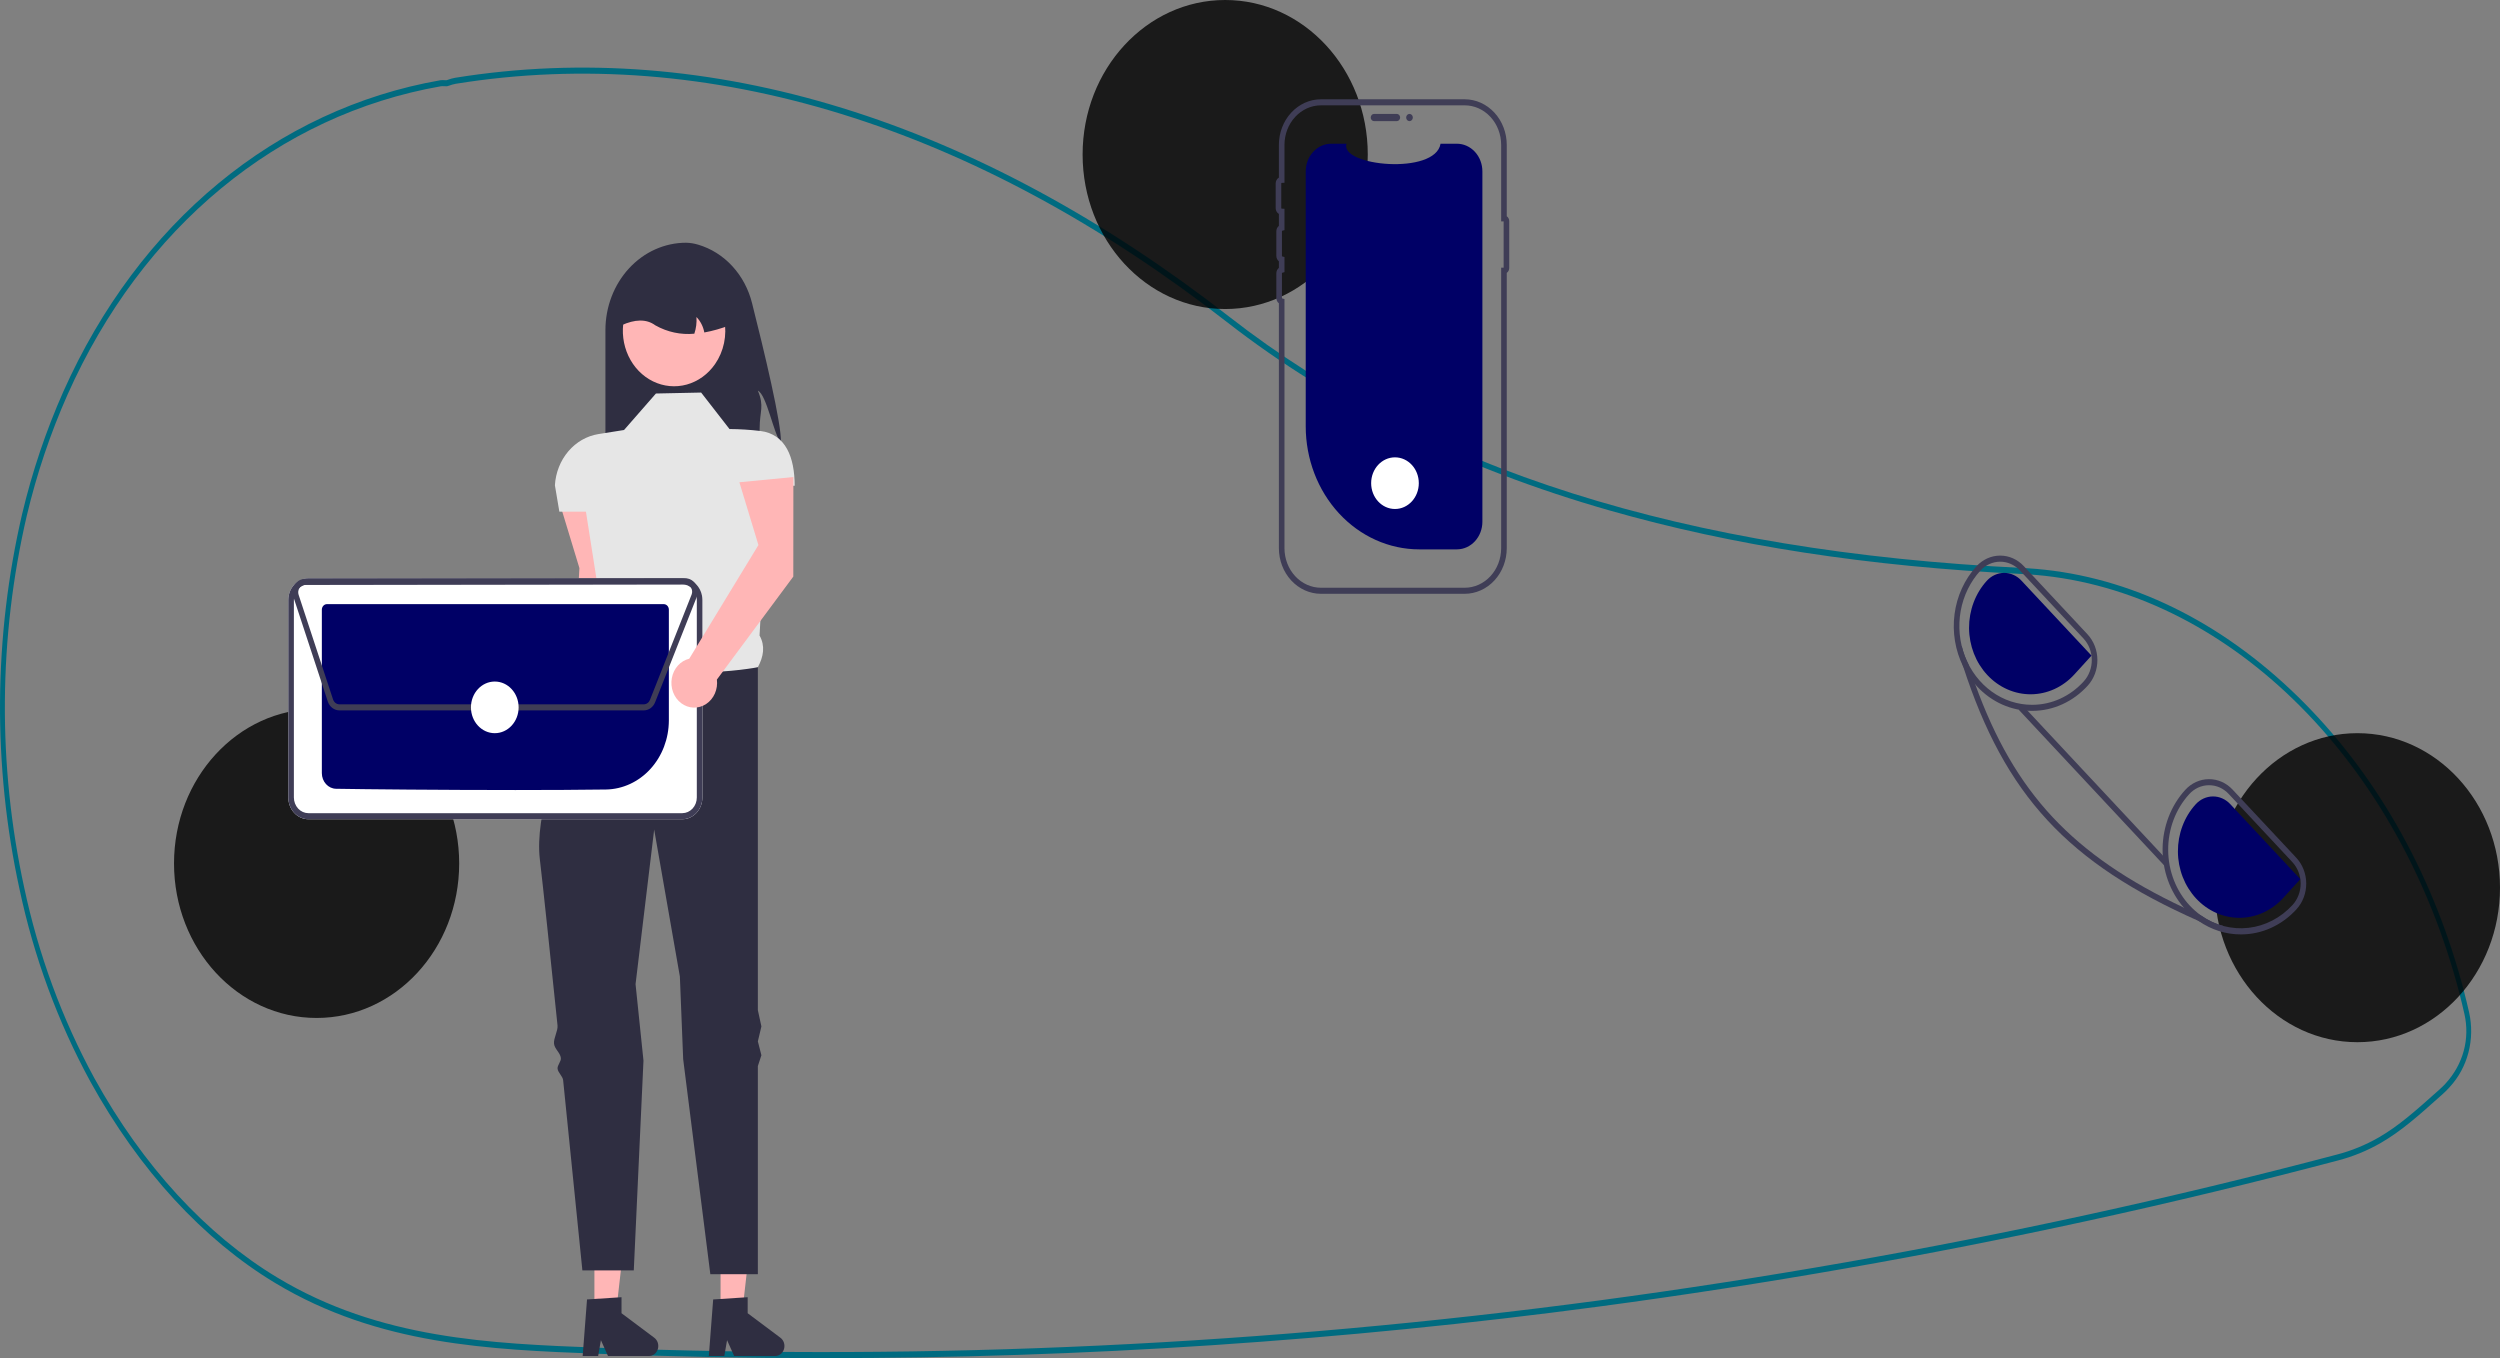<svg width="289" height="157" viewBox="0 0 289 157" fill="none" xmlns="http://www.w3.org/2000/svg">
<rect x="0" y="0" width="289" height="157" fill="#808080" stroke="none"/>
<g clip-path="url(#clip0_211_2504)">
<path d="M95.173 157C86.453 157 77.746 156.831 69.052 156.493C56.628 156.009 43.782 155.509 31.842 148.333C23.49 143.313 16.092 135.259 10.45 125.041C6.679 118.116 3.913 110.603 2.251 102.765C-0.849 88.497 -0.744 73.63 2.559 59.415C3.717 54.541 5.312 49.802 7.323 45.265C16.03 25.725 31.912 12.608 50.896 9.278C51.053 9.256 51.211 9.253 51.368 9.267C51.454 9.272 51.539 9.278 51.626 9.274L51.737 9.235C52.024 9.127 52.318 9.046 52.617 8.991C81.894 4.267 112.845 13.824 142.121 36.628C164.757 54.263 194.756 63.758 233.832 65.658L234.387 65.69C245.265 66.367 255.787 71.227 264.818 79.745C273.731 88.153 280.423 99.37 284.171 112.184C284.631 113.747 285.054 115.373 285.426 117.018C285.772 118.546 285.748 120.146 285.355 121.662C284.962 123.177 284.213 124.556 283.183 125.665V125.668L283.085 125.777C282.851 126.029 282.605 126.271 282.353 126.497L282.056 126.761C279.559 128.991 277.587 130.752 275.226 132.119C273.652 133.025 271.977 133.71 270.243 134.158C260.721 136.674 251.051 139.007 241.501 141.091C222.956 145.144 203.922 148.487 184.928 151.027C155.151 155.006 125.176 157.001 95.173 157ZM51.147 9.959C51.088 9.959 51.03 9.963 50.972 9.972C32.166 13.271 16.435 26.259 7.814 45.606C5.823 50.097 4.243 54.789 3.097 59.615C-0.176 73.704 -0.28 88.439 2.793 102.581C4.439 110.343 7.177 117.785 10.912 124.644C16.499 134.761 23.821 142.735 32.086 147.701C43.919 154.814 56.704 155.311 69.069 155.792C107.741 157.29 146.462 155.463 184.868 150.33C203.85 147.792 222.871 144.451 241.404 140.401C250.947 138.318 260.611 135.987 270.127 133.473C271.819 133.036 273.453 132.368 274.99 131.484C277.303 130.144 279.256 128.4 281.73 126.191L282.026 125.927C282.243 125.733 282.455 125.526 282.659 125.31L282.717 125.244C284.75 123.024 285.54 120.095 284.886 117.208V117.208C284.517 115.581 284.1 113.972 283.643 112.426C275.987 86.248 256.182 67.748 234.36 66.389L233.809 66.358C215.959 65.49 200.339 63.086 186.059 59.007C169.011 54.138 154.129 46.808 141.824 37.222C112.66 14.506 81.838 4.984 52.688 9.685C52.416 9.736 52.148 9.811 51.887 9.91L51.686 9.971C51.572 9.977 51.457 9.975 51.343 9.967C51.275 9.963 51.21 9.959 51.147 9.959Z" fill="#006B80"/>
<path d="M90.272 51.153C89.465 50.313 88.639 45.632 87.608 45.157C88.379 47.002 87.819 47.491 87.815 49.516C87.825 50.666 87.701 51.813 87.446 52.929H69.987V38.163C69.987 36.836 70.228 35.522 70.697 34.296C71.165 33.071 71.852 31.957 72.718 31.019C73.583 30.081 74.611 29.336 75.742 28.828C76.873 28.321 78.085 28.059 79.31 28.06C79.777 28.07 80.241 28.143 80.692 28.279C82.192 28.718 83.56 29.577 84.658 30.77C85.755 31.962 86.544 33.447 86.945 35.075C88.276 40.347 90.393 49.123 90.272 51.153Z" fill="#2F2E41"/>
<path d="M71.011 69.318L71.02 57.808L64.777 58.413L66.98 65.672L65.949 83.917C65.449 84.039 64.992 84.316 64.635 84.714C64.277 85.112 64.034 85.614 63.936 86.159C63.837 86.704 63.887 87.268 64.079 87.783C64.271 88.298 64.597 88.742 65.018 89.059C65.438 89.376 65.935 89.555 66.447 89.571C66.96 89.588 67.466 89.443 67.903 89.154C68.341 88.864 68.691 88.443 68.912 87.942C69.132 87.441 69.213 86.88 69.145 86.33L71.011 69.318Z" fill="#FFB6B6"/>
<path d="M83.297 151.564L85.82 151.563L87.019 141.021H83.297L83.297 151.564Z" fill="#FFB6B6"/>
<path d="M82.443 150.215L86.43 149.958V151.809L90.221 154.646C90.408 154.786 90.549 154.987 90.623 155.22C90.697 155.453 90.701 155.706 90.633 155.941C90.566 156.177 90.43 156.383 90.247 156.529C90.064 156.675 89.842 156.754 89.615 156.754H84.868L84.05 154.923L83.73 156.754H81.94L82.443 150.215Z" fill="#2F2E41"/>
<path d="M68.714 151.564L71.236 151.563L72.436 141.021H68.713L68.714 151.564Z" fill="#FFB6B6"/>
<path d="M67.86 150.215L71.847 149.958V151.809L75.637 154.646C75.825 154.786 75.966 154.987 76.04 155.22C76.114 155.453 76.117 155.706 76.05 155.941C75.982 156.177 75.847 156.383 75.663 156.529C75.48 156.675 75.258 156.754 75.031 156.754H70.284L69.466 154.923L69.147 156.754H67.357L67.86 150.215Z" fill="#2F2E41"/>
<path d="M81.051 45.379L75.826 45.49L72.138 49.709L69.181 50.179C67.844 50.392 66.614 51.095 65.698 52.172C64.782 53.25 64.234 54.635 64.147 56.097L64.66 59.146H67.733L69.511 70.459C68.82 72.368 68.773 73.876 70.192 74.467L74.597 83.46L87.608 77.132C88.268 75.903 88.479 74.668 87.805 73.467L88.735 56.148H91.863C91.863 52.909 90.852 50.179 87.881 49.818C86.701 49.68 85.516 49.606 84.33 49.598L81.051 45.379Z" fill="#E6E6E6"/>
<path d="M87.608 77.132C87.608 77.132 74.904 79.575 70.192 74.468C70.192 74.468 69.713 75.348 68.992 76.808C68.785 77.227 68.385 77.512 68.143 78.02C67.923 78.483 67.358 79.051 67.118 79.575C66.926 79.996 67.235 80.547 67.034 81.003C64.621 86.489 61.801 94.227 62.406 99.337C62.795 102.632 63.601 110.3 64.449 118.535C64.515 119.178 63.978 120.005 64.045 120.653C64.108 121.265 64.774 121.698 64.836 122.311C64.878 122.718 64.413 123.134 64.455 123.54C64.5 123.986 65.053 124.423 65.098 124.868C66.26 136.239 67.323 146.855 67.323 146.855H73.265L74.386 122.608L73.47 113.77L75.622 95.895L78.593 112.882L78.975 122.442L82.115 147.299H87.608V123.236L88.018 121.986L87.608 120.382L88.018 118.655L87.608 116.774V77.132Z" fill="#2F2E41"/>
<path d="M82.655 42.096C81.846 43.261 80.694 44.093 79.391 44.454C78.087 44.815 76.708 44.684 75.482 44.083C74.256 43.482 73.255 42.446 72.645 41.147C72.035 39.847 71.851 38.361 72.124 36.933C72.397 35.505 73.111 34.22 74.148 33.29C75.185 32.361 76.483 31.841 77.829 31.818C79.174 31.795 80.487 32.269 81.551 33.162C82.615 34.055 83.366 35.314 83.681 36.732C83.698 36.809 83.713 36.886 83.727 36.965C83.893 37.854 83.884 38.771 83.699 39.655C83.514 40.539 83.158 41.371 82.655 42.096Z" fill="#FFB6B6"/>
<path d="M81.42 38.434C81.294 37.75 80.977 37.126 80.51 36.646C80.556 37.301 80.473 37.959 80.264 38.576C78.707 38.725 77.142 38.389 75.755 37.608C74.71 36.839 73.38 36.906 71.831 37.608C71.831 36.791 71.979 35.983 72.267 35.228C72.556 34.474 72.978 33.788 73.511 33.211C74.044 32.634 74.676 32.176 75.372 31.863C76.069 31.551 76.815 31.39 77.568 31.39H78.593C80.114 31.39 81.573 32.046 82.649 33.212C83.725 34.377 84.329 35.959 84.33 37.608C83.384 37.975 82.41 38.251 81.42 38.434Z" fill="#2F2E41"/>
<path d="M36.599 117.676C45.702 117.676 53.081 109.679 53.081 99.814C53.081 89.95 45.702 81.953 36.599 81.953C27.497 81.953 20.117 89.95 20.117 99.814C20.117 109.679 27.497 117.676 36.599 117.676Z" fill="black" fill-opacity="0.8"/>
<path d="M141.632 35.723C150.734 35.723 158.114 27.726 158.114 17.861C158.114 7.997 150.734 0 141.632 0C132.529 0 125.15 7.997 125.15 17.861C125.15 27.726 132.529 35.723 141.632 35.723Z" fill="black" fill-opacity="0.8"/>
<path d="M272.518 120.478C281.621 120.478 289 112.481 289 102.616C289 92.752 281.621 84.755 272.518 84.755C263.415 84.755 256.036 92.752 256.036 102.616C256.036 112.481 263.415 120.478 272.518 120.478Z" fill="black" fill-opacity="0.8"/>
<path d="M171.364 19.809V60.312C171.364 61.153 171.058 61.96 170.512 62.558C169.966 63.156 169.224 63.497 168.448 63.506C168.437 63.507 168.426 63.507 168.415 63.507H164.065C160.585 63.507 157.247 62.009 154.786 59.342C152.325 56.675 150.942 53.057 150.942 49.286V19.809C150.942 18.962 151.253 18.149 151.806 17.55C152.359 16.951 153.109 16.614 153.891 16.614H155.653C154.837 19.196 165.919 20.282 166.528 16.614H168.415C169.197 16.614 169.947 16.951 170.5 17.55C171.053 18.149 171.364 18.962 171.364 19.809Z" fill="#000066"/>
<path d="M158.455 13.585C158.455 13.475 158.496 13.368 158.569 13.29C158.641 13.211 158.739 13.167 158.842 13.167H161.469C161.572 13.167 161.67 13.211 161.742 13.29C161.814 13.368 161.855 13.475 161.855 13.585C161.855 13.696 161.814 13.803 161.742 13.881C161.67 13.96 161.572 14.004 161.469 14.004H158.842C158.739 14.004 158.641 13.96 158.569 13.882C158.496 13.803 158.455 13.697 158.455 13.585Z" fill="#3F3D56"/>
<path d="M169.318 68.644H152.702C151.413 68.643 150.177 68.087 149.265 67.099C148.353 66.111 147.841 64.772 147.839 63.375V35.062C147.748 34.991 147.674 34.898 147.622 34.789C147.571 34.681 147.544 34.561 147.545 34.439V31.592C147.544 31.47 147.571 31.35 147.622 31.242C147.674 31.133 147.748 31.04 147.839 30.969V30.205C147.748 30.134 147.674 30.04 147.622 29.932C147.571 29.823 147.544 29.703 147.545 29.582V26.734C147.544 26.612 147.571 26.492 147.622 26.384C147.674 26.276 147.748 26.182 147.839 26.111V24.73C147.726 24.665 147.632 24.567 147.567 24.448C147.501 24.329 147.467 24.193 147.467 24.054V21.207C147.467 21.068 147.501 20.932 147.567 20.813C147.632 20.694 147.726 20.596 147.839 20.531V16.746C147.841 15.349 148.353 14.009 149.265 13.022C150.177 12.034 151.413 11.478 152.702 11.477H169.318C170.607 11.478 171.843 12.034 172.755 13.022C173.666 14.01 174.179 15.349 174.181 16.746V24.996C174.268 25.055 174.34 25.138 174.39 25.236C174.441 25.334 174.467 25.444 174.467 25.556V30.985C174.467 31.097 174.441 31.207 174.39 31.305C174.34 31.403 174.268 31.486 174.181 31.545V63.375C174.179 64.772 173.666 66.111 172.755 67.099C171.843 68.087 170.607 68.643 169.318 68.644ZM152.702 12.177C151.584 12.178 150.512 12.66 149.722 13.517C148.931 14.373 148.487 15.535 148.485 16.746V21.127L148.175 21.14C148.158 21.14 148.143 21.148 148.132 21.16C148.12 21.172 148.114 21.189 148.114 21.207V24.054C148.114 24.072 148.12 24.088 148.132 24.101C148.143 24.113 148.158 24.121 148.175 24.121L148.485 24.134V26.603L148.24 26.669C148.226 26.672 148.214 26.681 148.205 26.692C148.196 26.704 148.191 26.719 148.191 26.734V29.582C148.191 29.597 148.196 29.612 148.205 29.623C148.214 29.635 148.226 29.643 148.24 29.647L148.485 29.713V31.461L148.24 31.526C148.226 31.53 148.214 31.538 148.205 31.55C148.196 31.562 148.191 31.576 148.191 31.592V34.439C148.191 34.454 148.196 34.469 148.205 34.481C148.214 34.493 148.226 34.501 148.24 34.505L148.485 34.57V63.375C148.487 64.586 148.931 65.748 149.722 66.604C150.512 67.461 151.584 67.942 152.702 67.944H169.318C170.436 67.942 171.508 67.461 172.298 66.604C173.088 65.748 173.533 64.586 173.534 63.375V30.945H173.82V25.596H173.534V16.746C173.533 15.535 173.088 14.373 172.298 13.517C171.508 12.66 170.436 12.178 169.318 12.177L152.702 12.177Z" fill="#3F3D56"/>
<path d="M162.938 14.004C163.151 14.004 163.324 13.817 163.324 13.585C163.324 13.354 163.151 13.167 162.938 13.167C162.724 13.167 162.551 13.354 162.551 13.585C162.551 13.817 162.724 14.004 162.938 14.004Z" fill="#3F3D56"/>
<path d="M78.881 94.702H35.644C35.03 94.7 34.442 94.435 34.007 93.965C33.573 93.494 33.329 92.857 33.327 92.191V69.361C33.328 68.695 33.573 68.057 34.007 67.587C34.441 67.116 35.03 66.851 35.644 66.849H78.88C79.495 66.851 80.083 67.116 80.517 67.587C80.951 68.057 81.196 68.695 81.198 69.36V92.191C81.196 92.856 80.951 93.494 80.517 93.965C80.083 94.435 79.495 94.7 78.881 94.702Z" fill="white"/>
<path d="M78.881 94.702H35.644C35.03 94.7 34.442 94.435 34.007 93.965C33.573 93.494 33.329 92.857 33.327 92.191V69.361C33.328 68.695 33.573 68.057 34.007 67.587C34.441 67.116 35.03 66.851 35.644 66.849H78.88C79.495 66.851 80.083 67.116 80.517 67.587C80.951 68.057 81.196 68.695 81.198 69.36V92.191C81.196 92.856 80.951 93.494 80.517 93.965C80.083 94.435 79.495 94.7 78.881 94.702ZM35.644 67.55C35.201 67.551 34.777 67.743 34.464 68.082C34.151 68.421 33.974 68.881 33.973 69.361V92.191C33.974 92.671 34.151 93.131 34.464 93.47C34.777 93.809 35.202 94 35.644 94.002H78.88C79.323 94 79.747 93.809 80.061 93.47C80.374 93.13 80.55 92.671 80.551 92.191V69.361C80.55 68.881 80.374 68.421 80.06 68.082C79.747 67.742 79.323 67.551 78.88 67.55L35.644 67.55Z" fill="#3F3D56"/>
<path d="M59.58 91.328C51.053 91.328 42.161 91.24 38.843 91.182C38.407 91.173 37.991 90.978 37.685 90.641C37.379 90.304 37.207 89.85 37.205 89.377V70.478C37.205 70.309 37.267 70.146 37.378 70.026C37.488 69.906 37.638 69.839 37.794 69.838H76.729C76.885 69.838 77.035 69.906 77.146 70.025C77.257 70.145 77.319 70.307 77.32 70.477V83.299C77.312 85.392 76.548 87.399 75.192 88.888C73.835 90.378 71.993 91.232 70.062 91.267C66.97 91.311 63.309 91.328 59.58 91.328Z" fill="#000066"/>
<path d="M74.418 82.121H39.237C38.943 82.12 38.655 82.021 38.415 81.837C38.174 81.653 37.991 81.393 37.892 81.093L33.91 68.987C33.833 68.753 33.809 68.503 33.84 68.258C33.871 68.012 33.956 67.778 34.087 67.576C34.219 67.373 34.393 67.207 34.596 67.093C34.799 66.979 35.025 66.919 35.253 66.918L79.228 66.852C79.438 66.852 79.644 66.901 79.834 66.997C80.023 67.092 80.191 67.232 80.325 67.405C80.46 67.579 80.557 67.782 80.611 68.001C80.665 68.22 80.674 68.449 80.637 68.672L80.671 68.688L80.545 69.007L80.544 69.01L75.73 81.183C75.62 81.461 75.438 81.699 75.204 81.866C74.971 82.032 74.698 82.121 74.418 82.121ZM79.231 67.552L35.254 67.619C35.129 67.619 35.006 67.652 34.895 67.714C34.783 67.777 34.688 67.868 34.616 67.979C34.544 68.09 34.497 68.218 34.48 68.352C34.463 68.487 34.476 68.624 34.518 68.752L38.5 80.857C38.555 81.022 38.655 81.164 38.787 81.265C38.919 81.366 39.076 81.42 39.238 81.421H74.418C74.571 81.421 74.721 81.372 74.848 81.281C74.976 81.189 75.076 81.059 75.136 80.907L79.95 68.734C80.001 68.605 80.022 68.465 80.01 68.325C79.999 68.185 79.955 68.05 79.884 67.933C79.813 67.816 79.716 67.72 79.602 67.654C79.487 67.587 79.36 67.552 79.231 67.552Z" fill="#3F3D56"/>
<path d="M57.197 84.756C58.718 84.756 59.952 83.42 59.952 81.771C59.952 80.122 58.718 78.786 57.197 78.786C55.675 78.786 54.442 80.122 54.442 81.771C54.442 83.42 55.675 84.756 57.197 84.756Z" fill="white"/>
<path d="M161.259 58.839C162.781 58.839 164.014 57.503 164.014 55.854C164.014 54.205 162.781 52.869 161.259 52.869C159.738 52.869 158.505 54.205 158.505 55.854C158.505 57.503 159.738 58.839 161.259 58.839Z" fill="white"/>
<path d="M265.45 99.156L258.091 91.283C257.733 90.897 257.308 90.591 256.841 90.383C256.373 90.175 255.872 90.069 255.367 90.071H255.341C254.832 90.073 254.328 90.184 253.859 90.398C253.39 90.612 252.964 90.925 252.607 91.318C250.962 93.123 250.026 95.548 249.996 98.085C249.967 100.622 250.846 103.072 252.449 104.921C252.526 105.012 252.607 105.1 252.688 105.187C253.135 105.669 253.629 106.098 254.162 106.465C255.616 107.484 257.313 108.023 259.045 108.017H259.1C260.288 108.012 261.465 107.753 262.56 107.253C263.656 106.752 264.649 106.022 265.482 105.103C266.205 104.309 266.607 103.237 266.601 102.122C266.595 101.008 266.181 99.941 265.45 99.156ZM265.024 104.609C263.657 106.101 261.858 107.036 259.93 107.258C258.001 107.48 256.061 106.975 254.436 105.828C253.971 105.495 253.537 105.113 253.14 104.69C251.555 102.993 250.656 100.683 250.642 98.267C250.628 95.853 251.5 93.53 253.066 91.812C253.364 91.483 253.719 91.222 254.11 91.043C254.502 90.865 254.923 90.772 255.348 90.772H255.367C255.788 90.77 256.205 90.858 256.594 91.031C256.983 91.205 257.337 91.459 257.636 91.78L264.994 99.657C265.604 100.31 265.949 101.198 265.954 102.127C265.96 103.055 265.625 103.948 265.024 104.609Z" fill="#3F3D56"/>
<path d="M241.306 73.316L233.947 65.44C233.223 64.661 232.243 64.225 231.223 64.228H231.2C230.69 64.23 230.186 64.342 229.716 64.556C229.246 64.771 228.82 65.084 228.463 65.478C227.102 66.975 226.22 68.905 225.946 70.985C225.671 73.065 226.019 75.185 226.937 77.035L226.941 77.039C227.319 77.796 227.79 78.494 228.34 79.116C228.401 79.193 228.472 79.27 228.543 79.347C230.233 81.165 232.519 82.183 234.9 82.177H234.959C236.147 82.171 237.324 81.911 238.419 81.41C239.515 80.909 240.508 80.178 241.341 79.26C241.699 78.867 241.982 78.401 242.174 77.89C242.366 77.379 242.463 76.832 242.459 76.28C242.456 75.728 242.353 75.182 242.155 74.674C241.957 74.165 241.668 73.704 241.306 73.316ZM240.879 78.769C240.106 79.622 239.184 80.3 238.167 80.765C237.15 81.23 236.059 81.471 234.955 81.476H234.9C233.243 81.476 231.623 80.944 230.244 79.948C228.865 78.952 227.789 77.537 227.15 75.88C226.511 74.223 226.339 72.398 226.655 70.635C226.971 68.872 227.76 67.25 228.925 65.972C229.527 65.312 230.347 64.938 231.204 64.932C232.06 64.926 232.884 65.289 233.495 65.94L240.853 73.814C241.462 74.468 241.807 75.356 241.811 76.285C241.816 77.215 241.481 78.108 240.879 78.769Z" fill="#3F3D56"/>
<path d="M265.92 101.631L257.808 92.948C257.276 92.38 256.557 92.063 255.811 92.068C255.064 92.073 254.349 92.399 253.824 92.975C253.166 93.694 252.646 94.547 252.294 95.485C251.941 96.422 251.762 97.426 251.767 98.439C251.772 99.451 251.962 100.453 252.324 101.386C252.687 102.319 253.216 103.165 253.881 103.877C254.545 104.588 255.333 105.151 256.199 105.532C257.064 105.914 257.99 106.107 258.925 106.1C259.859 106.093 260.783 105.887 261.644 105.492C262.504 105.098 263.285 104.524 263.941 103.803L265.92 101.631Z" fill="#000066"/>
<path d="M241.777 75.79L233.665 67.107C233.133 66.539 232.415 66.222 231.668 66.227C230.921 66.232 230.206 66.558 229.681 67.133C229.023 67.853 228.504 68.706 228.151 69.644C227.798 70.581 227.619 71.585 227.624 72.597C227.629 73.61 227.819 74.612 228.181 75.545C228.544 76.478 229.073 77.324 229.738 78.036C230.402 78.747 231.19 79.31 232.056 79.691C232.921 80.073 233.848 80.266 234.782 80.259C235.716 80.252 236.64 80.046 237.501 79.651C238.361 79.257 239.142 78.683 239.798 77.962L241.777 75.79Z" fill="#000066"/>
<path d="M257.005 107.04L256.812 107.593C255.9 107.218 255.017 106.842 254.162 106.465C239.011 99.765 231.778 91.924 226.94 77.039L226.937 77.036C226.708 76.335 226.485 75.618 226.268 74.885L226.779 74.707C226.95 75.412 227.199 76.092 227.522 76.731C227.787 77.547 228.06 78.342 228.34 79.116C232.887 91.679 239.593 98.858 252.449 104.921C253.095 105.225 253.758 105.528 254.436 105.828C255.224 106.384 256.093 106.794 257.005 107.04Z" fill="#3F3D56"/>
<path d="M233.812 81.54L233.358 82.038L250.143 100.004L250.597 99.505L233.812 81.54Z" fill="#3F3D56"/>
<path d="M91.706 66.653L91.715 55.144L85.472 55.748L87.675 63.007L79.677 76.146C79.177 76.267 78.72 76.544 78.363 76.942C78.005 77.34 77.762 77.842 77.664 78.387C77.565 78.932 77.615 79.497 77.807 80.012C77.999 80.527 78.325 80.97 78.746 81.287C79.166 81.605 79.663 81.783 80.175 81.8C80.688 81.816 81.194 81.671 81.631 81.382C82.069 81.093 82.419 80.672 82.64 80.17C82.86 79.669 82.941 79.109 82.873 78.558L91.706 66.653Z" fill="#FFB6B6"/>
</g>
<defs>
<clipPath id="clip0_211_2504">
<rect width="289" height="157" fill="white"/>
</clipPath>
</defs>
</svg>
